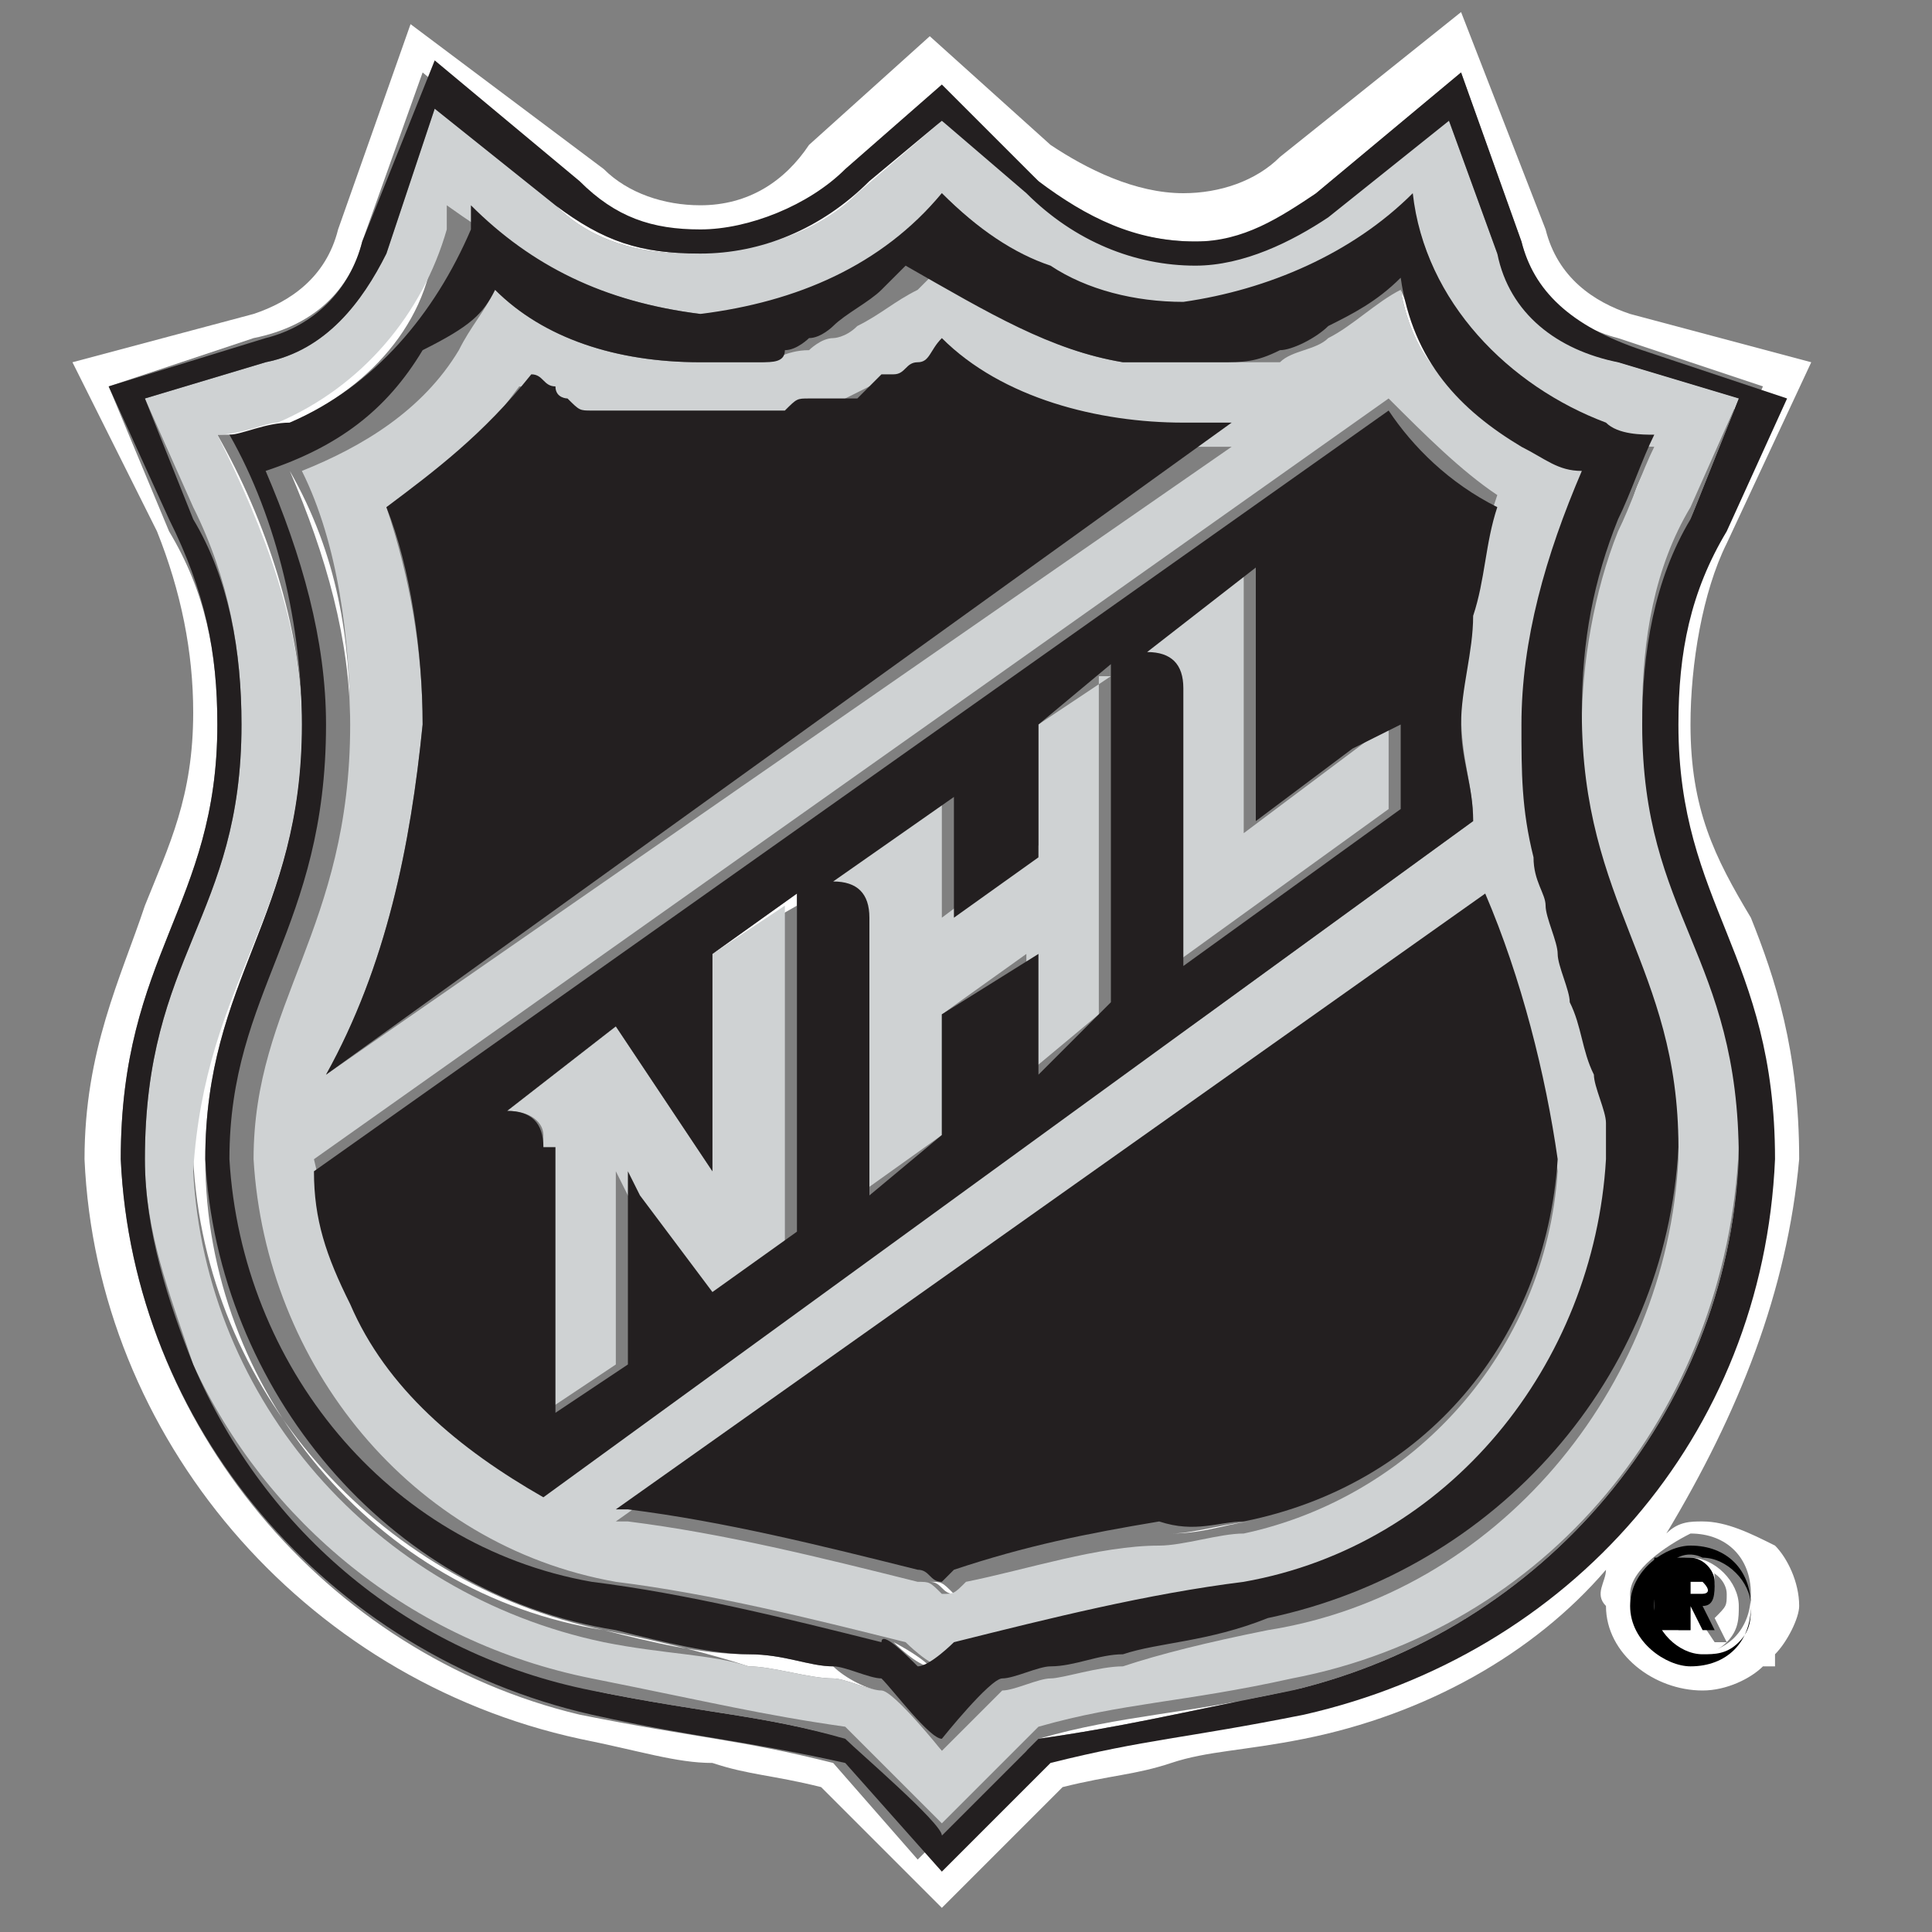 <?xml version="1.0" encoding="utf-8"?>
<!-- Generator: Adobe Illustrator 27.9.0, SVG Export Plug-In . SVG Version: 6.00 Build 0)  -->
<svg version="1.1" id="Layer_1" xmlns="http://www.w3.org/2000/svg" xmlns:xlink="http://www.w3.org/1999/xlink" x="0px" y="0px"
	 viewBox="0 0 16 16" style="enable-background:new 0 0 16 16;" xml:space="preserve">
<rect x="0" y="0" width="16" height="16" fill="#808080" stroke="none"/>
<style type="text/css">
	.st0{fill:#FFFFFF;}
	.st1{fill:#CFD2D3;}
	.st2{fill:#231F20;}
</style>
<g>
	<path class="st0" d="M2.9,10.8c-0.1-0.3-0.2-0.7-0.3-1.1l8.8-6.3c0,0,0,0,0,0L2.6,9.7C2.6,10.1,2.7,10.4,2.9,10.8
		c0.3,0.7,0.9,1.2,1.6,1.6l0,0C3.8,12,3.2,11.5,2.9,10.8z"/>
	<polygon class="st0" points="10,8.4 12.2,6.8 12.2,6.8 	"/>
	<path class="st0" d="M4.5,9.5C4.5,9.5,4.5,9.5,4.5,9.5C4.5,9.4,4.5,9.4,4.5,9.5C4.5,9.4,4.5,9.5,4.5,9.5l0,2.3l0,0V9.5z"/>
	<polygon class="st0" points="5.2,9.7 5.3,9.9 5.2,9.7 	"/>
	<polygon class="st0" points="5.9,9.7 5.9,9.7 5.1,8.5 4.2,9.1 4.2,9.2 4.2,9.2 5.1,8.5 	"/>
	<polygon class="st0" points="7.8,8.3 7.8,8.4 8.6,7.8 8.6,7.8 	"/>
	<polygon class="st0" points="7.2,9.9 7.8,9.4 7.8,9.4 7.2,9.9 	"/>
	<path class="st0" d="M7.2,7.6c0-0.2-0.1-0.3-0.3-0.3C7,7.3,7.2,7.4,7.2,7.6L7.2,7.6L7.2,7.6z"/>
	<polygon class="st0" points="6.6,7.5 6.6,7.4 5.9,7.9 5.9,7.9 	"/>
	<polygon class="st0" points="10.4,4.7 10.4,4.7 9.4,5.4 	"/>
	<path class="st0" d="M9.8,5.7L9.8,5.7c0-0.2-0.1-0.3-0.3-0.3C9.6,5.4,9.8,5.6,9.8,5.7l0,2.3l0,0l0,0V5.7z"/>
	<path class="st0" d="M11.2,6.3L11.6,6c0,0,0,0,0,0L11.2,6.3l-0.8,0.5v0L11.2,6.3z"/>
	<path class="st0" d="M12.2,5.1c0.1-0.3,0.1-0.6,0.2-0.9l0,0C12.3,4.5,12.3,4.8,12.2,5.1z"/>
	<path class="st0" d="M7.3,3.2C7.3,3.2,7.3,3.2,7.3,3.2C7.4,3.1,7.5,3.1,7.5,3l0,0c0.1,0,0.1-0.1,0.2-0.1c0.6,0.4,1.3,0.7,2,0.7
		c0.1,0,0.3,0,0.4,0l0,0c-0.1,0-0.3,0-0.4,0c-0.7,0-1.5-0.2-2-0.7C7.7,2.9,7.7,2.9,7.6,3l0,0C7.5,3.1,7.4,3.1,7.3,3.2
		C7.3,3.2,7.3,3.2,7.3,3.2C7.2,3.2,7.2,3.2,7.3,3.2C7.2,3.2,7.2,3.2,7.3,3.2z"/>
	<path class="st0" d="M13,9.6c-0.1-0.7-0.3-1.5-0.6-2.2l0,0C12.7,8.1,12.9,8.8,13,9.6c-0.1,1.5-1.2,2.7-2.6,3
		c-0.2,0-0.4,0.1-0.7,0.1c0.2,0,0.5-0.1,0.7-0.1C11.8,12.3,12.9,11.1,13,9.6z"/>
	<path class="st0" d="M7.8,13.3L7.8,13.3c0,0,0.1-0.1,0.1-0.1C7.9,13.2,7.8,13.2,7.8,13.3z"/>
	<path class="st0" d="M5.3,12.6l-0.1,0L5.3,12.6c0.8,0.1,1.6,0.3,2.4,0.5c0.1,0,0.1,0.1,0.2,0.1h0c-0.1-0.1-0.1-0.1-0.2-0.1
		C6.9,12.9,6.1,12.7,5.3,12.6z"/>
	<path class="st0" d="M5,13.5c0.4,0.1,0.8,0.2,1.2,0.2c0.3,0,0.5,0.1,0.7,0.1C7,13.9,7.2,14,7.3,14c0.1,0.1,0.5,0.5,0.5,0.5h0
		c0,0,0,0,0,0c-0.1,0-0.4-0.4-0.5-0.5c-0.1,0-0.3-0.1-0.4-0.1c-0.2,0-0.5-0.1-0.7-0.1C5.9,13.7,5.5,13.6,5,13.5
		c-1.9-0.4-3.3-2-3.4-3.9c0-1.5,0.8-2,0.8-3.6c0-0.8-0.3-1.6-0.7-2.4c0.2,0,0.4-0.1,0.5-0.1c0.7-0.3,1.2-0.9,1.4-1.6
		c0-0.1,0-0.1,0-0.2c0,0,0,0,0,0c0,0.1,0,0.1,0,0.2C3.6,2.6,3.1,3.2,2.4,3.5C2.2,3.6,2,3.6,1.8,3.6C2.2,4.3,2.5,5.2,2.5,6
		c0,1.6-0.8,2.1-0.8,3.6C1.7,11.5,3.1,13.2,5,13.5z"/>
	<path class="st0" d="M5.8,2.6c0.8,0,1.5-0.4,2-1l0,0l0,0l0,0C7.3,2.2,6.5,2.5,5.8,2.6C5.8,2.6,5.8,2.6,5.8,2.6z"/>
	<path class="st0" d="M4.1,2.4L4.1,2.4C4,2.6,3.9,2.7,3.8,2.9C3.9,2.7,4,2.6,4.1,2.4z"/>
	<path class="st0" d="M12.7,6c0,0.4,0,0.7,0.1,1.1c0,0.1,0.1,0.3,0.1,0.4c0,0.1,0.1,0.3,0.1,0.4c0,0.1,0.1,0.3,0.1,0.4
		c0.1,0.2,0.1,0.4,0.2,0.6c0,0.1,0.1,0.3,0.1,0.4c0,0.1,0,0.2,0,0.3c-0.1,1.7-1.3,3.2-3,3.5c-0.8,0.1-1.6,0.3-2.4,0.5
		c0,0-0.2,0.2-0.3,0.2c-0.1-0.1-0.3-0.2-0.3-0.2c-0.8-0.2-1.6-0.4-2.4-0.5c-1.7-0.3-2.9-1.8-3-3.5c0,0,0,0,0,0
		c0.1,1.7,1.3,3.2,3,3.5c0.8,0.1,1.6,0.3,2.4,0.5c0,0,0.2,0.2,0.3,0.2c0.1-0.1,0.3-0.2,0.3-0.2c0.8-0.2,1.6-0.4,2.4-0.5
		c1.7-0.3,2.9-1.8,3-3.5c0-0.1,0-0.2,0-0.3c0-0.1,0-0.3-0.1-0.4c0-0.2-0.1-0.4-0.2-0.6c0-0.1-0.1-0.3-0.1-0.4c0-0.1-0.1-0.3-0.1-0.4
		c0-0.1-0.1-0.3-0.1-0.4C12.7,6.7,12.7,6.4,12.7,6c0-0.7,0.2-1.4,0.5-2.1c0,0,0,0,0,0C12.8,4.6,12.7,5.3,12.7,6z"/>
	<path class="st0" d="M2.9,6c0-0.7-0.2-1.4-0.5-2.1c0,0,0,0,0,0C2.8,4.6,2.9,5.3,2.9,6C2.9,6,2.9,6,2.9,6z"/>
	<path class="st0" d="M7.8,1.6c0.3,0.3,0.6,0.5,0.9,0.7C8.4,2.1,8.1,1.9,7.8,1.6L7.8,1.6L7.8,1.6z"/>
	<path class="st0" d="M13.5,4.3c0.1-0.2,0.2-0.5,0.3-0.7h0C13.6,3.9,13.5,4.1,13.5,4.3z"/>
	<path class="st0" d="M11.6,2.4C11.6,2.4,11.6,2.4,11.6,2.4c0.2,0.5,0.6,1,1,1.3C12.1,3.4,11.7,3,11.6,2.4z"/>
	<path class="st0" d="M14.9,9.6c0-0.9-0.2-1.5-0.4-2C14.2,7.1,14,6.7,14,6c0-0.5,0.1-1.1,0.3-1.5L15,3l-1.5-0.4
		c-0.3-0.1-0.6-0.3-0.7-0.7l-0.7-1.8l-1.5,1.2c-0.2,0.2-0.5,0.3-0.8,0.3c-0.4,0-0.8-0.2-1.1-0.4l-1-0.9l-1,0.9
		C6.5,1.5,6.2,1.7,5.8,1.7c-0.3,0-0.6-0.1-0.8-0.3L3.4,0.2L2.8,1.9C2.7,2.3,2.4,2.5,2.1,2.6L0.6,3l0.7,1.4c0.2,0.5,0.3,1,0.3,1.5
		c0,0.7-0.2,1.1-0.4,1.6C1,8.1,0.7,8.7,0.7,9.6c0.1,2.3,1.8,4.3,4.1,4.8c0.5,0.1,0.8,0.2,1.1,0.2c0.3,0.1,0.5,0.1,0.9,0.2l1,1l1-1
		c0.4-0.1,0.6-0.1,0.9-0.2c0.3-0.1,0.6-0.1,1.1-0.2c1-0.2,1.9-0.7,2.5-1.4c0,0.1-0.1,0.2,0,0.3c0,0.4,0.4,0.7,0.8,0.7c0,0,0,0,0,0
		c0.2,0,0.4-0.1,0.5-0.2h0.1l0-0.1c0.1-0.1,0.2-0.3,0.2-0.4c0-0.2-0.1-0.4-0.2-0.5c-0.2-0.1-0.4-0.2-0.6-0.2c-0.1,0-0.2,0-0.3,0.1
		C14.4,11.7,14.8,10.7,14.9,9.6z M6.9,14.6c-0.8-0.2-1.1-0.2-2.1-0.4C2.7,13.7,1.1,11.8,1,9.6C1,7.9,1.8,7.5,1.8,6
		c0-0.6-0.1-1.1-0.4-1.6L0.9,3.2l1.2-0.4C2.6,2.7,2.9,2.4,3,2l0.5-1.4l1.2,1c0.3,0.2,0.6,0.4,1,0.4c0.5,0,0.9-0.2,1.3-0.5l0.8-0.7
		l0.8,0.7c0.3,0.3,0.8,0.5,1.3,0.5c0.4,0,0.7-0.1,1-0.4l1.2-1L12.6,2c0.1,0.4,0.4,0.7,0.8,0.8l1.2,0.4l-0.5,1.1
		c-0.2,0.5-0.4,1.1-0.4,1.6c0,1.5,0.8,1.9,0.8,3.6c-0.1,2.2-1.7,4.1-3.9,4.6c-0.9,0.2-1.2,0.2-2.1,0.4l-0.9,0.9L6.9,14.6z M14,12.7
		c0.3,0,0.5,0.2,0.5,0.5c0,0.3-0.2,0.5-0.5,0.5c-0.3,0-0.5-0.2-0.5-0.5C13.5,13,13.8,12.8,14,12.7z"/>
	<path class="st0" d="M12.4,2.1c0.1,0.5,0.5,0.8,1,0.9l1,0.3L14,4.3c-0.3,0.5-0.4,1.1-0.4,1.7c0,1.6,0.8,1.9,0.8,3.6
		c-0.1,2.1-1.6,3.9-3.7,4.4c-1,0.2-1.4,0.3-2.1,0.4c-0.1,0.1-0.8,0.8-0.8,0.8c0,0,0,0,0,0s0.7-0.7,0.8-0.8c0.7-0.2,1.2-0.2,2.1-0.4
		c2.1-0.4,3.6-2.2,3.7-4.4c0-1.7-0.8-2-0.8-3.6h0c0-0.6,0.1-1.2,0.4-1.7l0.4-0.9l-1-0.3C12.9,2.9,12.6,2.5,12.4,2.1L12,1l0-0.1l0,0
		L12,1L12.4,2.1z"/>
	<path class="st0" d="M4.6,1.7C4.9,2,5.3,2.1,5.7,2.1c0.5,0,1-0.2,1.4-0.6L7.8,1l0.7,0.6c0.4,0.4,0.9,0.6,1.4,0.6c0,0,0,0,0,0
		c-0.5,0-1-0.2-1.4-0.6L7.8,1L7.2,1.6C6.8,1.9,6.3,2.1,5.8,2.1C5.3,2.1,5,2,4.6,1.7l-1-0.8l0,0L4.6,1.7z"/>
	<path class="st0" d="M7,14.4c-0.7-0.2-1.2-0.2-2.1-0.4c-1.5-0.3-2.7-1.3-3.3-2.7c0.6,1.4,1.8,2.4,3.3,2.7C5.9,14.2,6.3,14.2,7,14.4
		C7,14.4,7,14.4,7,14.4z"/>
	<path class="st0" d="M14,13.2h0.1c0,0,0.1,0,0.1-0.1s0-0.1-0.1-0.1H14V13.2z"/>
	<path class="st0" d="M14,13.7c0.1,0,0.2,0,0.3-0.1c0.1-0.1,0.1-0.2,0.1-0.3c0-0.2-0.2-0.4-0.4-0.4c-0.2,0-0.4,0.1-0.4,0.4
		C13.6,13.5,13.8,13.6,14,13.7z M14.1,13c0.1,0,0.2,0.1,0.2,0.2c0,0.1,0,0.1-0.1,0.2l0.1,0.2h-0.1L14,13.3H14v0.2h-0.1V13H14.1z"/>
	<path class="st1" d="M4.9,13.9c1,0.2,1.4,0.3,2.1,0.4c0,0,0,0,0,0c0,0,0,0,0,0c0.1,0.1,0.7,0.7,0.8,0.8c0,0,0.7-0.7,0.8-0.8
		c0.7-0.2,1.2-0.2,2.1-0.4c2.1-0.4,3.6-2.2,3.7-4.4c0-1.7-0.8-2-0.8-3.6c0-0.6,0.1-1.2,0.4-1.7l0.4-0.9l-1-0.3
		c-0.5-0.1-0.8-0.5-1-0.9L12,1l0-0.1l-1,0.8C10.7,2,10.3,2.1,9.9,2.1c0,0,0,0,0,0c0,0,0,0,0,0c-0.5,0-1-0.2-1.4-0.6L7.8,1L7.1,1.6
		C6.8,1.9,6.3,2.1,5.7,2.1C5.3,2.1,4.9,2,4.6,1.7l-1-0.8L3.2,2.1C3,2.5,2.7,2.9,2.2,3l-1,0.3l0.4,0.9C1.9,4.8,2,5.4,2,6
		c0,1.6-0.8,1.9-0.8,3.6c0,0.6,0.2,1.1,0.4,1.7C2.2,12.6,3.4,13.6,4.9,13.9z M2.5,6c0-0.8-0.3-1.6-0.7-2.4c0.2,0,0.4-0.1,0.5-0.1
		c0.7-0.3,1.2-0.9,1.4-1.6c0-0.1,0-0.1,0-0.2c0,0,0,0,0,0c0,0,0,0,0,0C4.4,2.2,5,2.5,5.8,2.6c0.8,0,1.5-0.4,2-1l0,0l0,0l0,0l0,0l0,0
		c0.3,0.3,0.6,0.5,0.9,0.7s0.7,0.3,1.1,0.3c0.7-0.1,1.4-0.4,1.9-0.9h0c0.2,0.9,0.8,1.6,1.6,1.9c0.1,0,0.2,0.1,0.4,0.1h0c0,0,0,0,0,0
		h0c-0.1,0.2-0.2,0.5-0.3,0.7c-0.2,0.5-0.3,1.1-0.3,1.6c0,1.6,0.8,2.1,0.8,3.6c-0.1,1.9-1.5,3.6-3.4,3.9c-0.5,0.1-0.9,0.2-1.2,0.3
		c-0.2,0-0.5,0.1-0.6,0.1c-0.1,0-0.3,0.1-0.4,0.1c-0.1,0.1-0.5,0.5-0.5,0.5l0,0c0,0,0,0,0,0c0,0,0,0,0,0h0c0,0-0.4-0.5-0.5-0.5
		c-0.1,0-0.3-0.1-0.4-0.1c-0.2,0-0.5-0.1-0.7-0.1c-0.3-0.1-0.7-0.1-1.2-0.2c-1.9-0.4-3.3-2-3.4-3.9C1.7,8.1,2.5,7.6,2.5,6z"/>
	<path class="st1" d="M11.6,2.4c-0.2,0.1-0.4,0.3-0.6,0.4c-0.1,0.1-0.3,0.1-0.4,0.2C10.4,3,10.3,3,10.1,3C10,3,9.9,3,9.9,3
		C9.7,3,9.5,3,9.3,3C8.7,2.9,8.2,2.6,7.8,2.2C7.7,2.3,7.7,2.3,7.6,2.4c0,0,0,0,0,0C7.4,2.5,7.3,2.6,7.1,2.7l0,0
		C7,2.8,6.9,2.8,6.9,2.8l0,0c-0.1,0-0.2,0.1-0.2,0.1l0,0C6.5,2.9,6.4,3,6.3,3l0,0C6.2,3,6.1,3,6,3h0C5.9,3,5.8,3,5.8,3
		C5.1,3,4.5,2.8,4.1,2.4l0,0l0,0C4,2.6,3.9,2.7,3.8,2.9C3.5,3.4,3,3.7,2.5,3.9C2.8,4.5,2.9,5.3,2.9,6c0,0,0,0,0,0s0,0,0,0
		c0,1.7-0.8,2.3-0.8,3.6c0.1,1.7,1.3,3.2,3,3.5c0.8,0.1,1.6,0.3,2.4,0.5c0,0,0.2,0.2,0.3,0.2c0.1-0.1,0.3-0.2,0.3-0.2
		c0.8-0.2,1.6-0.4,2.4-0.5c1.7-0.3,2.9-1.8,3-3.5c0-0.1,0-0.2,0-0.3c0-0.1,0-0.3-0.1-0.4c0-0.2-0.1-0.4-0.2-0.6
		c0-0.1-0.1-0.3-0.1-0.4c0-0.1-0.1-0.3-0.1-0.4c0-0.1-0.1-0.3-0.1-0.4c-0.1-0.4-0.1-0.7-0.1-1.1c0-0.7,0.2-1.4,0.5-2.1
		c-0.2-0.1-0.4-0.1-0.5-0.2C12.1,3.4,11.7,3,11.6,2.4z M8,13.1C8,13.1,8,13.1,8,13.1c-0.1,0.1-0.1,0.1-0.2,0.1h0h0
		c-0.1-0.1-0.1-0.1-0.2-0.1c-0.8-0.2-1.6-0.4-2.4-0.5l-0.1,0l7.2-5.1v0v0l0,0c0.3,0.7,0.5,1.4,0.6,2.2c-0.1,1.5-1.2,2.7-2.6,3
		c-0.2,0-0.5,0.1-0.7,0.1C9.1,12.8,8.5,13,8,13.1z M12.2,6.8L12.2,6.8C12.2,6.8,12.2,6.8,12.2,6.8L10,8.4l-5.5,3.9c0,0,0,0,0,0l0,0
		c-0.7-0.3-1.3-0.9-1.6-1.6c-0.2-0.3-0.2-0.7-0.3-1.1l8.9-6.3c0,0,0,0,0,0l0,0c0.3,0.3,0.6,0.6,0.9,0.8v0c0,0,0,0,0,0l0,0
		c-0.1,0.3-0.2,0.6-0.2,0.9c-0.1,0.3-0.1,0.6-0.1,0.9C12.1,6.3,12.2,6.5,12.2,6.8z M7.2,3.2c0,0,0.1,0,0.1,0c0,0,0.1,0,0.1,0
		c0.1,0,0.1-0.1,0.2-0.1l0,0c0.1,0,0.1-0.1,0.2-0.1c0.6,0.4,1.3,0.7,2,0.7c0.1,0,0.3,0,0.4,0l0,0c0,0,0,0,0,0L2.7,8.9
		C3.2,8,3.4,7,3.5,6c0-0.6-0.1-1.2-0.3-1.8c0.5-0.2,0.8-0.6,1.1-1c0.1,0,0.1,0.1,0.2,0.1l0,0c0,0,0.1,0,0.1,0.1l0,0
		c0.1,0,0.1,0,0.2,0.1l0,0c0,0,0.1,0,0.1,0l0.1,0c0,0,0.1,0,0.1,0l0.1,0c0,0,0.1,0,0.1,0l0.1,0c0,0,0.1,0,0.1,0h0c0.1,0,0.1,0,0.1,0
		c0.1,0,0.1,0,0.2,0c0,0,0.1,0,0.1,0c0.1,0,0.1,0,0.2,0c0,0,0.1,0,0.1,0c0.1,0,0.1,0,0.2,0c0,0,0.1,0,0.1,0c0.1,0,0.1,0,0.2-0.1
		l0.1,0c0.1,0,0.1,0,0.2-0.1L7.2,3.2C7.1,3.2,7.1,3.2,7.2,3.2z"/>
	<path class="st1" d="M4.5,9.4C4.5,9.5,4.5,9.5,4.5,9.4v2.3l0.6-0.4V9.7l0,0v0l0.1,0.2l0.6,0.9l0.7-0.5l0-2.8L5.9,7.9v1.8v0L5.1,8.5
		L4.2,9.2C4.4,9.2,4.5,9.3,4.5,9.4C4.5,9.4,4.5,9.4,4.5,9.4C4.5,9.4,4.5,9.4,4.5,9.4C4.5,9.4,4.5,9.4,4.5,9.4z"/>
	<path class="st1" d="M9.2,5.6L8.6,6v1v0L7.8,7.6v0v-1l-1,0.7c0.2,0,0.3,0.1,0.3,0.3v0v0v2.3l0.7-0.5v-1v0l0.7-0.5v0v1l0.6-0.5V5.6z
		"/>
	<path class="st1" d="M9.4,5.4L9.4,5.4c0.2,0,0.3,0.1,0.3,0.3v0V8l0,0l1.8-1.3c0-0.2,0-0.5,0-0.7l0,0l-0.4,0.3l-0.8,0.6v0l0,0V4.7
		l0,0L9.4,5.4L9.4,5.4z"/>
	<path class="st2" d="M12.2,5.1c0.1-0.3,0.1-0.6,0.2-0.9c0,0,0,0,0,0v0c-0.4-0.2-0.7-0.5-0.9-0.8l0,0L2.6,9.7c0,0.4,0.1,0.7,0.3,1.1
		c0.3,0.7,0.9,1.2,1.6,1.6c0,0,0,0,0,0L10,8.4l2.2-1.6l0,0c0-0.3-0.1-0.5-0.1-0.8C12.1,5.7,12.2,5.4,12.2,5.1z M8.6,8.9v-1L7.8,8.4
		v1v0L7.2,9.9v0V7.6c0-0.2-0.1-0.3-0.3-0.3l1-0.7v1v0l0.7-0.5v0V6l0.6-0.5v2.8L8.6,8.9z M4.5,9.5C4.5,9.5,4.5,9.4,4.5,9.5
		C4.5,9.4,4.5,9.4,4.5,9.5C4.5,9.4,4.5,9.4,4.5,9.5c0-0.2-0.1-0.3-0.3-0.3h0l0,0l0.9-0.7l0.8,1.2V7.9v0l0.7-0.5l0,0l0,2.8l-0.7,0.5
		L5.3,9.9L5.2,9.7l0,0v1.6l-0.6,0.4l0,0V9.5z M10.4,4.7L10.4,4.7L10.4,4.7v2.1l0,0l0.8-0.6L11.6,6c0,0,0,0,0,0l0,0
		c0,0.2,0,0.5,0,0.7L9.8,8l0,0V5.7c0-0.2-0.1-0.3-0.3-0.3h0h0L10.4,4.7z"/>
	<path class="st2" d="M7.1,3.3L7.1,3.3C7,3.3,6.9,3.3,6.8,3.3l-0.1,0c-0.1,0-0.1,0-0.2,0.1c0,0-0.1,0-0.1,0c-0.1,0-0.1,0-0.2,0
		c0,0-0.1,0-0.1,0c-0.1,0-0.1,0-0.2,0c0,0-0.1,0-0.1,0c-0.1,0-0.1,0-0.2,0c0,0-0.1,0-0.1,0h0c0,0-0.1,0-0.1,0l-0.1,0
		c0,0-0.1,0-0.1,0l-0.1,0c0,0-0.1,0-0.1,0L5,3.4c0,0-0.1,0-0.1,0l0,0c-0.1,0-0.1,0-0.2-0.1l0,0c0,0-0.1,0-0.1-0.1l0,0
		c-0.1,0-0.1-0.1-0.2-0.1C4,3.6,3.6,3.9,3.2,4.2C3.4,4.7,3.5,5.4,3.5,6C3.4,7,3.2,8,2.7,8.9l7.5-5.4c0,0,0,0,0,0c-0.1,0-0.3,0-0.4,0
		c-0.7,0-1.5-0.2-2-0.7C7.7,2.9,7.7,3,7.6,3l0,0c-0.1,0-0.1,0.1-0.2,0.1c0,0-0.1,0-0.1,0C7.2,3.2,7.2,3.2,7.1,3.3
		C7.1,3.2,7.1,3.2,7.1,3.3z"/>
	<path class="st2" d="M10.3,12.6c1.5-0.3,2.5-1.5,2.6-3c-0.1-0.7-0.3-1.5-0.6-2.2v0v0l-7.2,5.1l0.1,0c0.8,0.1,1.6,0.3,2.4,0.5
		c0.1,0,0.1,0.1,0.2,0.1c0,0,0.1-0.1,0.1-0.1c0,0,0,0,0,0c0.6-0.2,1.1-0.3,1.7-0.4C9.9,12.7,10.1,12.6,10.3,12.6z"/>
	<path class="st2" d="M2.4,3.5C2.2,3.5,2,3.6,1.9,3.6C2.3,4.3,2.5,5.2,2.5,6c0,1.6-0.8,2.1-0.8,3.6c0.1,1.9,1.5,3.6,3.4,3.9
		c0.4,0.1,0.8,0.2,1.1,0.2c0.3,0,0.5,0.1,0.7,0.1c0.1,0,0.3,0.1,0.4,0.1c0.1,0.1,0.4,0.5,0.5,0.5c0,0,0,0,0,0l0,0
		c0,0,0.4-0.5,0.5-0.5c0.1,0,0.3-0.1,0.4-0.1c0.2,0,0.4-0.1,0.6-0.1c0.3-0.1,0.7-0.1,1.2-0.3c1.9-0.4,3.3-2,3.4-3.9
		c0-1.5-0.8-2-0.8-3.6c0-0.6,0.1-1.1,0.3-1.6c0.1-0.2,0.2-0.5,0.3-0.7c0,0,0,0,0,0h0c-0.1,0-0.3,0-0.4-0.1c-0.8-0.3-1.5-1-1.6-1.9h0
		c-0.5,0.5-1.2,0.8-1.9,0.9c-0.4,0-0.8-0.1-1.1-0.3C8.4,2.1,8.1,1.9,7.8,1.6l0,0l0,0l0,0l0,0c-0.5,0.6-1.2,0.9-2,1c0,0,0,0,0,0
		C5,2.5,4.4,2.2,3.9,1.7c0,0,0,0,0,0c0,0.1,0,0.1,0,0.2C3.6,2.6,3.1,3.2,2.4,3.5z M12.6,3.7c0.2,0.1,0.3,0.2,0.5,0.2c0,0,0,0,0,0
		c-0.3,0.7-0.5,1.4-0.5,2.1c0,0.4,0,0.7,0.1,1.1c0,0.2,0.1,0.3,0.1,0.4c0,0.1,0.1,0.3,0.1,0.4c0,0.1,0.1,0.3,0.1,0.4
		c0.1,0.2,0.1,0.4,0.2,0.6c0,0.1,0.1,0.3,0.1,0.4c0,0.1,0,0.2,0,0.3c-0.1,1.7-1.3,3.2-3,3.5c-0.8,0.1-1.6,0.3-2.4,0.5
		c0,0-0.2,0.2-0.3,0.2c-0.1-0.1-0.3-0.3-0.3-0.2c-0.8-0.2-1.6-0.4-2.4-0.5c-1.7-0.3-2.9-1.8-3-3.5c0,0,0,0,0,0
		c0-1.4,0.8-1.9,0.8-3.6c0,0,0,0,0,0c0-0.7-0.2-1.4-0.5-2.1c0,0,0,0,0,0c0.6-0.2,1-0.5,1.3-1C3.9,2.7,4,2.6,4.1,2.4l0,0l0,0l0,0
		C4.5,2.8,5.1,3,5.8,3C5.8,3,5.9,3,6,3h0c0.1,0,0.2,0,0.3,0l0,0c0.1,0,0.2,0,0.2-0.1l0,0c0.1,0,0.2-0.1,0.2-0.1l0,0
		c0.1,0,0.2-0.1,0.2-0.1l0,0c0.1-0.1,0.3-0.2,0.4-0.3c0,0,0,0,0,0c0.1-0.1,0.1-0.1,0.2-0.2C8.2,2.6,8.7,2.9,9.3,3C9.5,3,9.7,3,9.9,3
		c0.1,0,0.2,0,0.2,0c0.2,0,0.3,0,0.5-0.1c0.1,0,0.3-0.1,0.4-0.2c0.2-0.1,0.4-0.2,0.6-0.4c0,0,0,0,0,0C11.7,3,12.1,3.4,12.6,3.7z"/>
	<path class="st2" d="M7.8,15.5l0.9-0.9c0.8-0.2,1.1-0.2,2.1-0.4c2.2-0.5,3.8-2.3,3.9-4.6c0-1.7-0.8-2.1-0.8-3.6
		c0-0.6,0.1-1.1,0.4-1.6l0.5-1.1l-1.2-0.4C13,2.7,12.7,2.4,12.6,2l-0.5-1.4l-1.2,1c-0.3,0.2-0.6,0.4-1,0.4c-0.5,0-0.9-0.2-1.3-0.5
		L7.8,0.7L7,1.4C6.7,1.7,6.2,1.9,5.8,1.9c-0.4,0-0.7-0.1-1-0.4l-1.2-1L3,2C2.9,2.4,2.6,2.7,2.2,2.8L0.9,3.2l0.5,1.1
		C1.7,4.9,1.8,5.4,1.8,6C1.8,7.5,1,7.9,1,9.6c0.1,2.2,1.7,4.1,3.9,4.6c0.9,0.2,1.2,0.2,2.1,0.4L7.8,15.5z M4.9,14
		c-1.5-0.3-2.7-1.3-3.3-2.7c-0.2-0.5-0.4-1.1-0.4-1.7C1.2,7.9,2,7.6,2,6c0-0.6-0.1-1.2-0.4-1.7L1.2,3.3l1-0.3c0.5-0.1,0.8-0.5,1-0.9
		l0.4-1.2l0,0l1,0.8C5,2,5.3,2.1,5.8,2.1c0.5,0,1-0.2,1.4-0.6L7.8,1l0.7,0.6c0.4,0.4,0.9,0.6,1.4,0.6c0,0,0,0,0,0
		c0.4,0,0.8-0.2,1.1-0.4l1-0.8l0,0L12,1l0.4,1.1c0.1,0.5,0.5,0.8,1,0.9l1,0.3L14,4.3c-0.3,0.5-0.4,1.1-0.4,1.7h0
		c0,1.6,0.8,1.9,0.8,3.6c-0.1,2.1-1.6,3.9-3.7,4.4c-1,0.2-1.4,0.3-2.1,0.4c-0.1,0.1-0.8,0.8-0.8,0.8s0,0,0,0c0-0.1-0.7-0.7-0.8-0.8
		c0,0,0,0,0,0C6.3,14.2,5.9,14.2,4.9,14z"/>
	<path d="M13.5,13.3c0,0.3,0.3,0.5,0.5,0.5c0.3,0,0.5-0.2,0.5-0.5c0-0.3-0.2-0.5-0.5-0.5C13.8,12.8,13.5,13,13.5,13.3z M14.1,12.9
		c0.2,0,0.4,0.2,0.4,0.4c0,0.1,0,0.2-0.1,0.3c-0.1,0.1-0.2,0.1-0.3,0.1c-0.2,0-0.4-0.2-0.4-0.4C13.7,13,13.9,12.8,14.1,12.9z"/>
	<path d="M13.9,13.5H14v-0.2H14l0.1,0.2h0.1l-0.1-0.2c0.1,0,0.1-0.1,0.1-0.2c0-0.1-0.1-0.2-0.2-0.2h-0.3V13.5z M14.1,13.1
		C14.2,13.1,14.2,13.1,14.1,13.1c0.1,0.1,0,0.1,0,0.1H14v-0.1H14.1z"/>
</g>
</svg>
